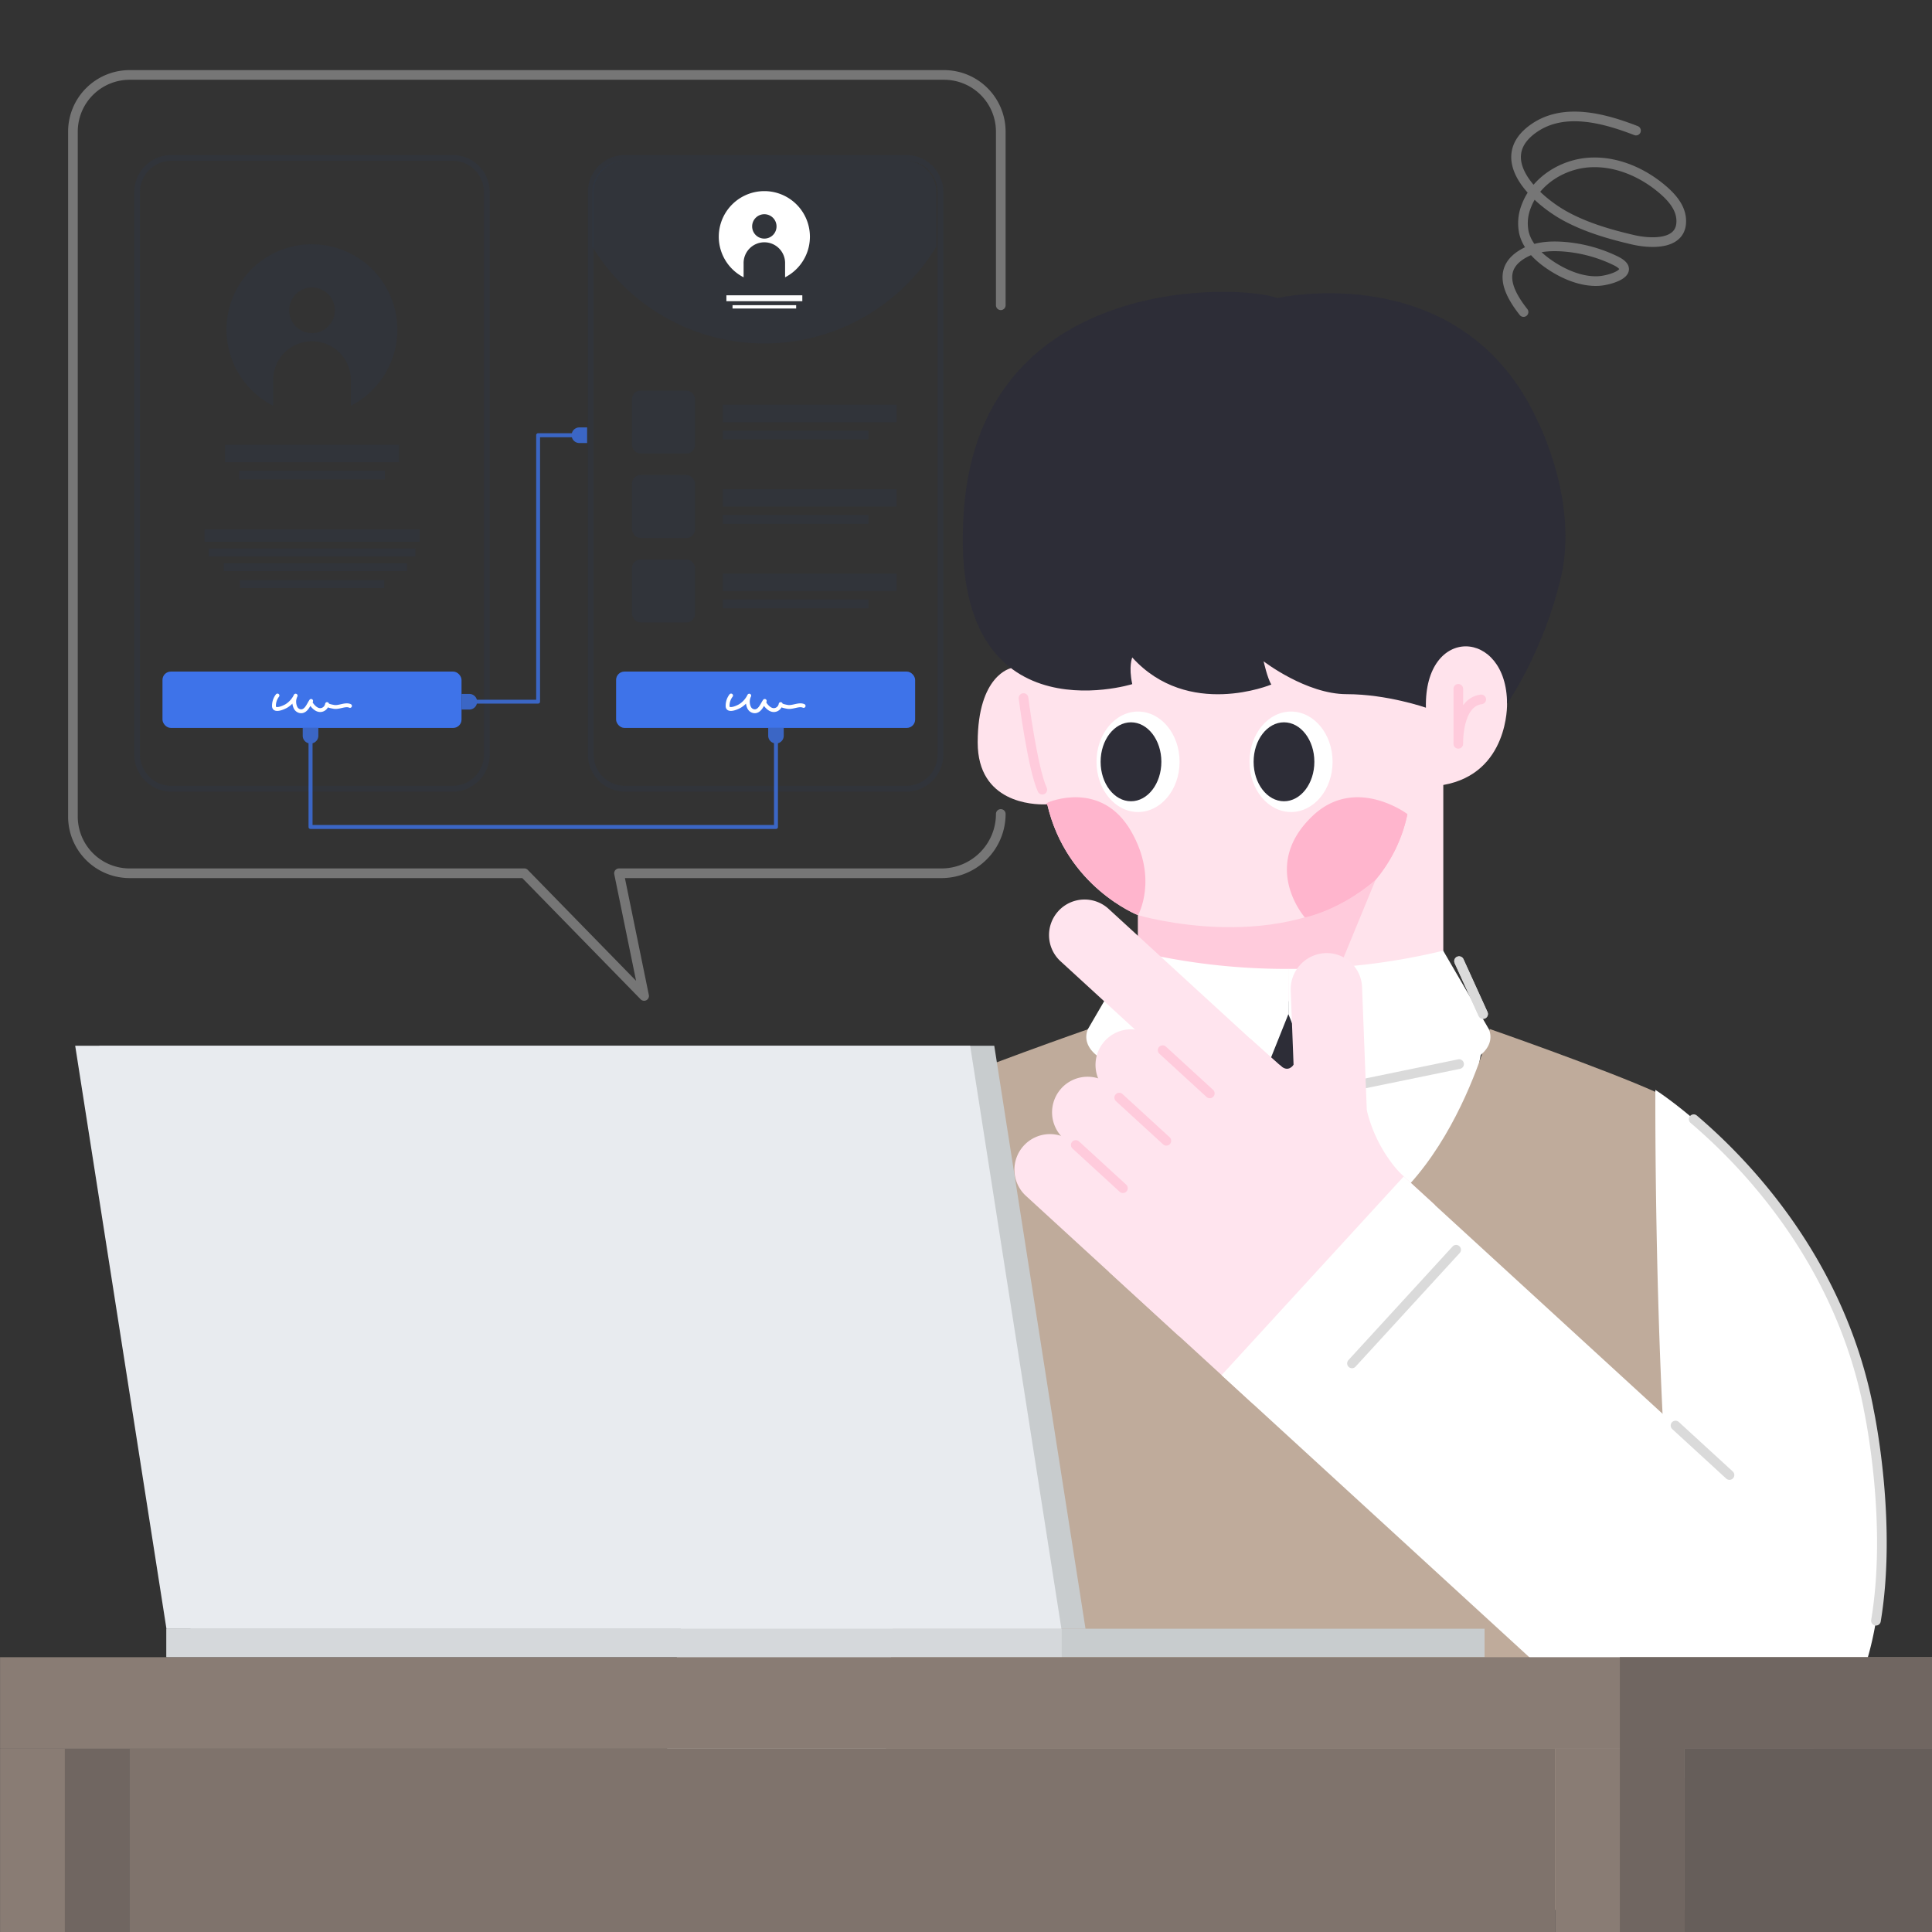 <svg xmlns="http://www.w3.org/2000/svg" viewBox="0 0 1000 1000"><rect x="0" y="0" width="1000" height="1000" fill="#333333" stroke="none"/><defs><style>.cls-1,.cls-11,.cls-13,.cls-4{fill:none;stroke-linecap:round;stroke-linejoin:round;}.cls-1,.cls-13{stroke:#dadada;}.cls-1,.cls-11,.cls-13{stroke-width:5px;}.cls-1{opacity:0.4;}.cls-2{fill:#2b3b56;opacity:0.2;}.cls-3,.cls-5{fill:#3e73e9;}.cls-4{stroke:#fff;stroke-width:2px;}.cls-5{opacity:0.8;}.cls-6{fill:#fff;}.cls-7{fill:#ffe3ec;}.cls-8{fill:#ffcbdc;}.cls-9{fill:#ffb5cd;}.cls-10{fill:#2d2d37;}.cls-11{stroke:#ffcbdc;}.cls-12{fill:#bfab9b;}.cls-14{fill:#ffe4ee;}.cls-15{fill:#c8ccce;}.cls-16{fill:#d5d8db;}.cls-17{fill:#e8ebef;}.cls-18{fill:#897c74;}.cls-19{fill:#706661;}.cls-20{fill:#7f736c;}.cls-21{fill:#665e5a;}</style></defs><g id="뒷배경"><path class="cls-1" d="M518,158V68.14a29.35,29.35,0,0,0-29.35-29.35H67.1A29.35,29.35,0,0,0,37.75,68.14V422.67A29.35,29.35,0,0,0,67.1,452H271.39l62,63.5-13-63.5H487.3a30.7,30.7,0,0,0,30.7-30.7"/><path class="cls-2" d="M161.49,126.42A44.2,44.2,0,0,0,141.37,210V196.76a20.12,20.12,0,0,1,40.24,0V210a44.2,44.2,0,0,0-20.12-83.55Zm0,46a11.81,11.81,0,1,1,11.81-11.81A11.81,11.81,0,0,1,161.49,172.44Z"/><rect class="cls-2" x="116.48" y="230.21" width="90.02" height="9.04"/><rect class="cls-3" x="84.1" y="347.61" width="154.78" height="29.16" rx="4.32"/><rect class="cls-2" x="327.14" y="202.16" width="32.57" height="32.57" rx="4.32"/><rect class="cls-2" x="123.77" y="243.61" width="75.43" height="4.52"/><rect class="cls-2" x="374.1" y="209.48" width="90.02" height="9.04"/><rect class="cls-2" x="374.1" y="222.88" width="75.43" height="4.52"/><rect class="cls-2" x="327.14" y="245.87" width="32.57" height="32.57" rx="4.32"/><rect class="cls-2" x="374.1" y="253.2" width="90.02" height="9.04"/><rect class="cls-2" x="374.1" y="266.6" width="75.43" height="4.52"/><rect class="cls-2" x="327.14" y="289.59" width="32.57" height="32.57" rx="4.32"/><rect class="cls-2" x="374.1" y="296.91" width="90.02" height="9.04"/><rect class="cls-2" x="374.1" y="310.32" width="75.43" height="4.52"/><rect class="cls-2" x="105.81" y="273.92" width="111.36" height="6.47"/><rect class="cls-2" x="107.99" y="283.88" width="107" height="4.13"/><rect class="cls-2" x="115.82" y="291.5" width="94.88" height="4.13"/><rect class="cls-2" x="124.11" y="300.28" width="74.76" height="4.13"/><path class="cls-4" d="M143.62,360a8.6,8.6,0,0,0-1.81,5.38,1.71,1.71,0,0,0,.29,1.07c1.17,1.42,5.06-.41,6.22-1.1a12.63,12.63,0,0,0,4.7-5.28,7.14,7.14,0,0,0,0,6.31,3.34,3.34,0,0,0,2.79,1.78c2.77,0,3.89-3.45,5.22-5.36-.44.64,0,1.5.5,2.11,1.25,1.58,3.09,3.16,5.26,2.46a3.72,3.72,0,0,0,2.49-2.94c-.13.86,2.92,1.32,3.45,1.43,2.67.53,6-1.58,8.43-.48"/><path class="cls-2" d="M234.27,409.76H88.71a19.24,19.24,0,0,1-19.22-19.22V99.43A19.25,19.25,0,0,1,88.71,80.21H234.27a19.25,19.25,0,0,1,19.22,19.22V390.54A19.24,19.24,0,0,1,234.27,409.76ZM88.71,83.21A16.24,16.24,0,0,0,72.49,99.43V390.54a16.24,16.24,0,0,0,16.22,16.22H234.27a16.24,16.24,0,0,0,16.22-16.22V99.43a16.24,16.24,0,0,0-16.22-16.22Z"/><path class="cls-2" d="M469.07,409.76H323.5a19.24,19.24,0,0,1-19.22-19.22V99.43A19.25,19.25,0,0,1,323.5,80.21H469.07a19.25,19.25,0,0,1,19.22,19.22V390.54A19.25,19.25,0,0,1,469.07,409.76ZM323.5,83.21a16.24,16.24,0,0,0-16.22,16.22V390.54a16.24,16.24,0,0,0,16.22,16.22H469.07a16.24,16.24,0,0,0,16.22-16.22V99.43a16.24,16.24,0,0,0-16.22-16.22Z"/><rect class="cls-3" x="318.89" y="347.61" width="154.78" height="29.16" rx="4.32"/><path class="cls-4" d="M378.41,360a8.6,8.6,0,0,0-1.81,5.38,1.71,1.71,0,0,0,.29,1.07c1.17,1.42,5.06-.41,6.22-1.1a12.63,12.63,0,0,0,4.7-5.28,7.14,7.14,0,0,0,0,6.31,3.34,3.34,0,0,0,2.79,1.78c2.77,0,3.89-3.45,5.22-5.36-.44.64,0,1.5.5,2.11,1.25,1.58,3.09,3.16,5.26,2.46a3.72,3.72,0,0,0,2.49-2.94c-.13.86,2.92,1.32,3.45,1.43,2.67.53,6-1.58,8.43-.48"/><path class="cls-5" d="M246.82,364.18h31.71a1,1,0,0,0,1-1V226.31H296a4,4,0,0,0,3.9,3h4v-8.08h-4a4,4,0,0,0-3.9,3H278.53a1,1,0,0,0-1,1V362.18H246.82a4,4,0,0,0-3.9-3h-4v8.08h4A4,4,0,0,0,246.82,364.18Z"/><path class="cls-2" d="M484.63,99.43v28.26a104.11,104.11,0,0,1-178,0V99.43a16.24,16.24,0,0,1,16.22-16.22H468.41A16.24,16.24,0,0,1,484.63,99.43Z"/><path class="cls-6" d="M395.63,98.92a23.6,23.6,0,0,0-10.74,44.61v-7.05a10.74,10.74,0,1,1,21.47,0v7.05a23.6,23.6,0,0,0-10.73-44.61Zm0,24.58a6.31,6.31,0,1,1,6.3-6.31A6.31,6.31,0,0,1,395.63,123.5Z"/><rect class="cls-6" x="375.98" y="152.85" width="39.3" height="3.05"/><rect class="cls-6" x="379.16" y="157.96" width="32.93" height="1.73"/><path class="cls-5" d="M397.62,376.76v4a4,4,0,0,0,3,3.9v42.36H161.77V384.7a4,4,0,0,0,3-3.9v-4h-8.08v4a4,4,0,0,0,3,3.9v43.36a1,1,0,0,0,1,1H401.66a1,1,0,0,0,1-1V384.7a4,4,0,0,0,3-3.9v-4Z"/></g><g id="얼굴"><path class="cls-7" d="M780.05,364.3s1,36-33,42v117h-158V473.69s-37-14.39-47-57.39c0,0-.39,0-1.08.05-6,.16-34.92-.68-34.92-32.05,0-35,17.26-38.46,17.26-38.46S515.05,209,643.05,210.64,782.05,336.3,780.05,364.3Z"/></g><g id="표정"><path class="cls-8" d="M589.05,473.69s76,22.61,123-18.39l-28,68h-95Z"/><path class="cls-9" d="M728.47,421.35s-26.82-20.18-49.06.95c-27.36,26-4.06,52.52-4.06,52.52s18.31-3.64,36.7-19.52A76.91,76.91,0,0,0,728.47,421.35Z"/><path class="cls-9" d="M589.05,473.69s-37-14.39-47-57.39c0,0-.39,0-1.08.05l1.57-1.05s27.51-12,43,15.08C599.63,455,589.05,473.69,589.05,473.69Z"/><path class="cls-9" d="M675.35,474.82s18.31-3.64,36.7-19.52a76.91,76.91,0,0,0,16.42-33.95"/><ellipse class="cls-6" cx="668.24" cy="394.3" rx="21.5" ry="26"/><ellipse class="cls-10" cx="664.59" cy="394.3" rx="15.72" ry="20.43"/><ellipse class="cls-6" cx="589.05" cy="394.3" rx="21.5" ry="26"/><ellipse class="cls-10" cx="585.4" cy="394.3" rx="15.72" ry="20.43"/><path class="cls-11" d="M754.82,356.53V385s-.68-21.43,11.86-23"/><path class="cls-11" d="M529.77,361.31s4.63,36.25,9.72,47.42"/></g><g id="머리카락"><path class="cls-10" d="M780.05,364.3c0-39-43-41-42,2,0,0-20-7-41-7s-43-17-43-17,2,9,4,12c0,0-43,18-72-14,0,0-2,4.59,0,13.8,0,0-97,30.2-87-91.8s145-115,162-108c0,0,96-22,135,64,0,0,21,41,12,80S780.05,364.3,780.05,364.3Z"/></g><g id="와이셔츠_뒷면" data-name="와이셔츠 뒷면"><polyline class="cls-6" points="566.09 539.2 767.66 539.2 747.49 649.51 661.78 659.84 599.48 632.49 575.47 592.68 566.09 539.2"/></g><g id="넥타이"><polygon class="cls-10" points="643.15 564.15 650.55 585.84 629.87 643.28 701.91 643.28 684.12 585.84 690.92 564.01 666.1 516.54 643.15 564.15"/></g><g id="조끼"><path class="cls-12" d="M883,988.54c-1.82-75.67-25.83-423.23-25.83-423.23-26.14-11.81-86.1-32.71-86.1-32.71S743.66,643.22,667.3,643.22h0c-76.36,0-103.79-110.62-103.79-110.62s-59.95,20.9-86.08,32.71c0,0-24,347.56-25.84,423.23Z"/></g><g id="와이셔츠_깃" data-name="와이셔츠 깃"><path class="cls-6" d="M666.87,524.9l12.36,30.89a13.09,13.09,0,0,0,14,8.1l65.5-13.95c6-1.41,15.62-8.21,11.89-17.27L747,492.08a336.48,336.48,0,0,1-80.17,9.42Z"/><path class="cls-6" d="M666.87,524.9l-12.35,30.89a13.1,13.1,0,0,1-14,8.1L575,549.94c-6-1.41-15.62-8.21-11.9-17.27l23.62-40.59a336.48,336.48,0,0,0,80.17,9.42Z"/><line class="cls-13" x1="694.53" y1="563.27" x2="755.22" y2="550.77"/><line class="cls-13" x1="637.57" y1="563.27" x2="577.52" y2="550.48"/></g><g id="팔"><path class="cls-6" d="M477.44,565.3l-24.1,434.57H340.6c6.16-368,135.8-434,136.83-434.56Z"/><path class="cls-13" d="M352.79,840c23.45-159.39,74.49-229.91,103.46-258.11"/></g><g id="선"><line class="cls-13" x1="755.22" y1="497.49" x2="767.66" y2="524.85"/><path class="cls-6" d="M967.08,730.24a1.55,1.55,0,0,1,0-.21A1.76,1.76,0,0,1,967.08,730.24Z"/><line class="cls-13" x1="755.19" y1="497.49" x2="767.63" y2="524.85"/><path class="cls-14" d="M577,572.22h0a18.4,18.4,0,0,1,18.4,18.4V697.5a2.5,2.5,0,0,1-2.5,2.5H561.09a2.5,2.5,0,0,1-2.5-2.5V590.62a18.4,18.4,0,0,1,18.4-18.4Z" transform="translate(-281.8 631.66) rotate(-47.49)"/><path class="cls-14" d="M596.48,542.53h0a18.4,18.4,0,0,1,18.4,18.4V667.81a2.5,2.5,0,0,1-2.5,2.5H580.57a2.5,2.5,0,0,1-2.5-2.5V560.94a18.4,18.4,0,0,1,18.4-18.4Z" transform="translate(-253.6 636.39) rotate(-47.49)"/><path class="cls-14" d="M706.74,620.9l-31.93,1.55a2.48,2.48,0,0,1-2.61-2.38l-4.13-107.35a18.73,18.73,0,0,1,17.77-19.38h0A18.27,18.27,0,0,1,705,510.93l4.13,107.34A2.54,2.54,0,0,1,706.74,620.9Z"/><path class="cls-14" d="M619,518h0a18.4,18.4,0,0,1,18.4,18.4V643.28a2.5,2.5,0,0,1-2.5,2.5H603.06a2.5,2.5,0,0,1-2.5-2.5V536.4A18.4,18.4,0,0,1,619,518Z" transform="translate(-228.22 645.01) rotate(-47.49)"/><path class="cls-14" d="M619.6,439.93h0a18.4,18.4,0,0,1,18.4,18.4v173.9a2.5,2.5,0,0,1-2.5,2.5H603.7a2.5,2.5,0,0,1-2.5-2.5V458.34a18.4,18.4,0,0,1,18.4-18.4Z" transform="translate(-195.17 631.03) rotate(-47.49)"/><polygon class="cls-14" points="646.97 537.45 573.96 658.27 622.01 702.32 648.56 726.66 742.85 623.79 716.29 599.46 646.97 537.45"/><path class="cls-14" d="M707.48,574.79a74.1,74.1,0,0,0,17,32.18c16.86,18.31-15.35,11.3-15.35,11.3L687,597.45l4.22-31.08Z"/><path class="cls-14" d="M669.53,551.12s-2.6,4.33-6.77.45S673,569.69,673,569.69l8.31-11.76Z"/><path class="cls-6" d="M897.73,922c-42.81,5.16-40.92-357.88-40.92-357.88s89,56.33,110.31,164.66a1.55,1.55,0,0,0,0,.21C968.62,735.86,1004.48,909.19,897.73,922Z"/><path class="cls-6" d="M740.38,602.81h139.5a0,0,0,0,1,0,0V887.69a69.75,69.75,0,0,1-69.75,69.75h0a69.75,69.75,0,0,1-69.75-69.75V602.81a0,0,0,0,1,0,0Z" transform="translate(-312.36 850.23) rotate(-47.49)"/><path class="cls-6" d="M966.75,729.09a1.55,1.55,0,0,1,0-.21A1.76,1.76,0,0,1,966.75,729.09Z"/><line class="cls-11" x1="581.22" y1="615.01" x2="556.81" y2="592.64"/><line class="cls-11" x1="603.7" y1="590.47" x2="579.3" y2="568.11"/><line class="cls-11" x1="626.19" y1="565.94" x2="601.79" y2="543.57"/><line class="cls-13" x1="699.78" y1="705.69" x2="753.69" y2="646.87"/><path class="cls-13" d="M876.65,579.29c27.51,23.4,75.55,73.74,90.47,149.53a1.55,1.55,0,0,0,0,.21c.81,3.8,12.29,59.24,3.87,109.85"/><line class="cls-13" x1="867.25" y1="737.86" x2="895.18" y2="763.47"/><path class="cls-1" d="M846.79,67.59c-16.12-6.23-36.92-12.11-52.59-1.39-22.87,15.65.82,37.58,16.63,46,10.71,5.72,22.5,9.11,34.32,11.88,8.87,2.07,26.27,3.24,25-11-.52-5.85-4.67-10.71-9.1-14.58-10.54-9.19-24.33-15.23-38.29-14.4S795,93.54,790.05,106.6a23.73,23.73,0,0,0-1.26,13.82c1.77,7.39,7.8,13,14.15,17.16,7,4.61,15.88,8.34,24.45,7.88,6.26-.33,20.44-4.84,8.83-10.5a74.39,74.39,0,0,0-28-7.35c-6.42-.38-13.1.14-18.79,3.12-15,7.88-9,20.44-.85,30.78"/></g><g id="책상_위_사물" data-name="책상 위 사물"><rect class="cls-15" x="86.15" y="843.03" width="682.26" height="14.73"/><rect class="cls-16" x="86.15" y="843.03" width="463.4" height="14.73"/><polygon class="cls-15" points="561.86 843.03 98.63 843.03 51.4 541.28 514.63 541.28 561.86 843.03"/><polygon class="cls-17" points="549.38 843.03 86.15 843.03 38.92 541.28 502.15 541.28 549.38 843.03"/></g><g id="책상"><rect class="cls-18" x="0.03" y="857.76" width="1000" height="47.41"/><rect class="cls-18" x="0.03" y="905.17" width="67.02" height="94.83"/><rect class="cls-18" x="804.91" y="905.17" width="67.02" height="94.83"/><polygon class="cls-19" points="1000.03 857.76 1000.03 905.17 871.93 905.17 871.93 1000 838.42 1000 838.42 857.76 1000.03 857.76"/><rect class="cls-20" x="67.04" y="905.17" width="737.86" height="94.83"/><rect class="cls-21" x="871.93" y="905.17" width="128.1" height="94.83"/><rect class="cls-19" x="33.54" y="905.17" width="33.51" height="94.83"/></g></svg>